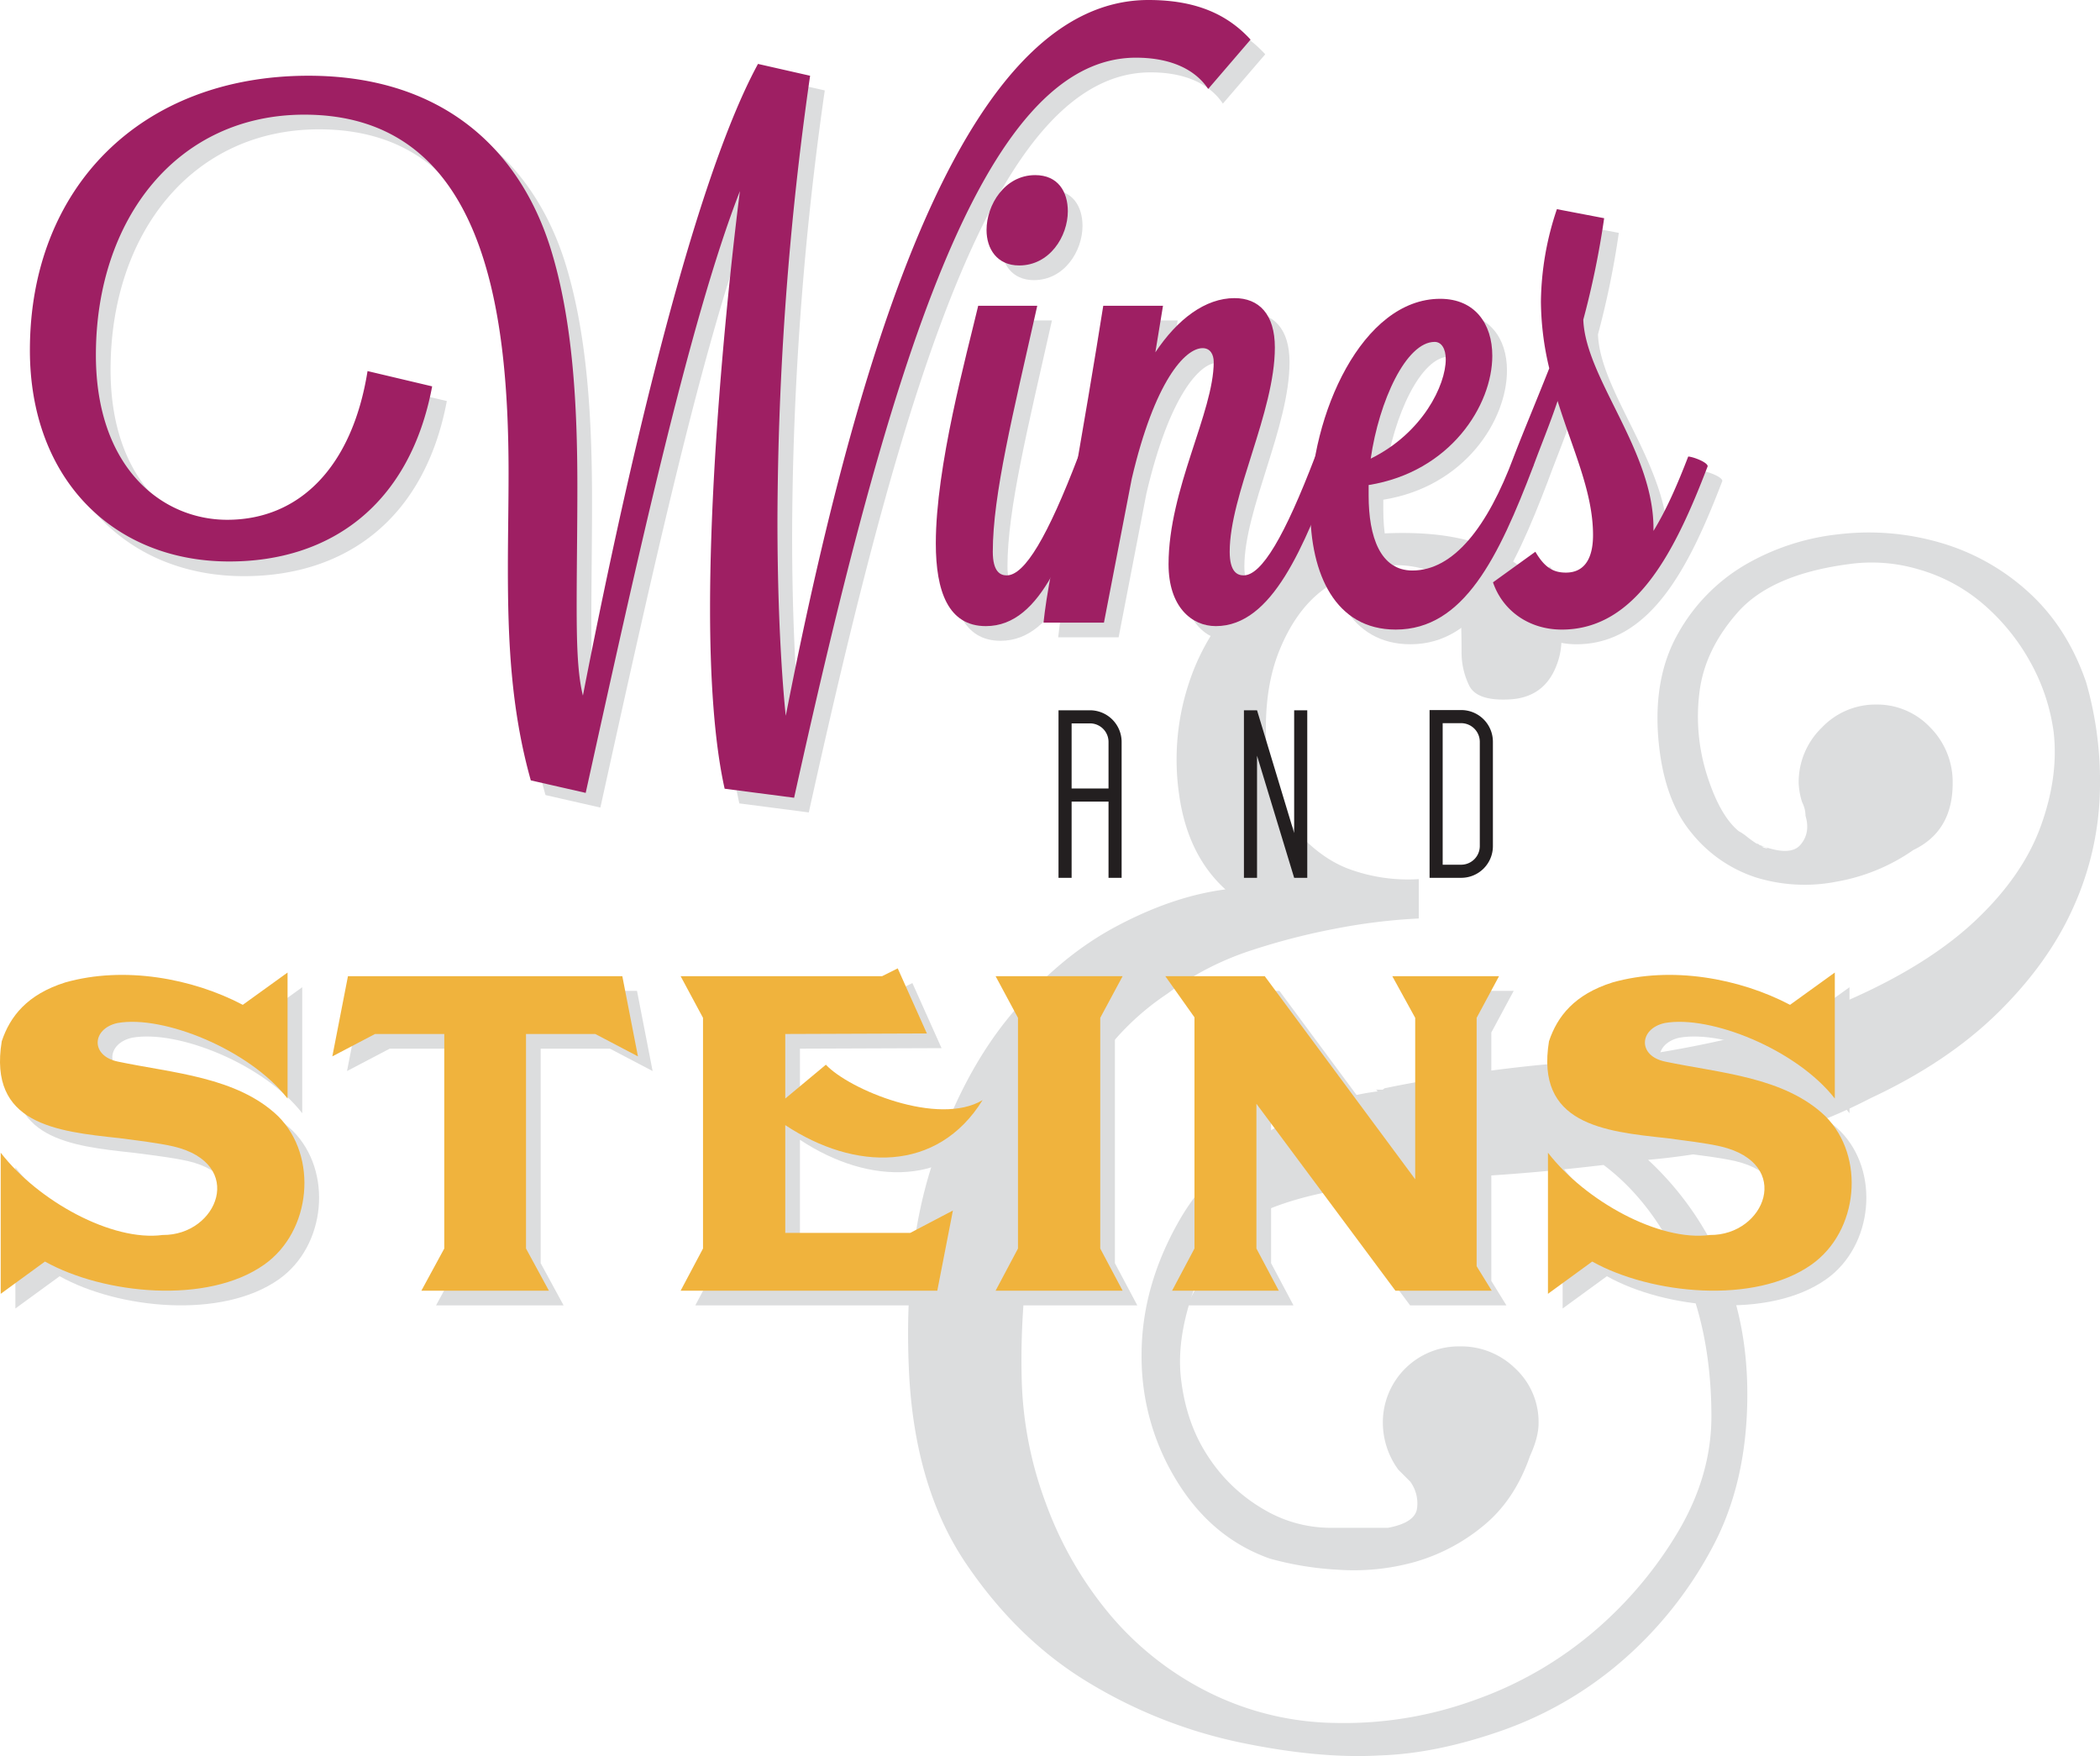 <svg id="Layer_1" data-name="Layer 1" xmlns="http://www.w3.org/2000/svg" viewBox="0 0 721.169 602.916"><defs><style>.cls-1{fill:#dcddde;}.cls-2{fill:#9e1f63;}.cls-3{fill:#f0b33d;}.cls-4{fill:#231f20;}</style></defs><title>wines-steins</title><path class="cls-1" d="M716.411,234.257a123.392,123.392,0,0,1,4.701,38.197,102.692,102.692,0,0,1-9.108,39.079q-8.526,19.102-25.857,36.14-17.34,17.051-43.779,29.381a180.815,180.815,0,0,1-37.315,14.398A236.109,236.109,0,0,1,565.974,398.21a106.745,106.745,0,0,1,24.975,34.964q9.105,20.274,9.109,45.542,0,30.563-12.34,53.182A135.639,135.639,0,0,1,556.866,570.39a127.701,127.701,0,0,1-41.135,23.799q-22.63,7.931-42.017,8.52-20.576,1.185-47.599-4.408a166.121,166.121,0,0,1-51.712-20.273q-24.682-14.681-42.605-41.136-17.931-26.442-19.685-66.99-1.763-40.548,8.226-70.81,9.985-30.259,26.444-50.244,16.445-19.97,36.14-30.558,19.681-10.576,37.903-12.928-12.932-11.748-15.866-32.32a83.618,83.618,0,0,1,3.819-39.96q6.749-19.392,23.506-34.083,16.747-14.684,43.192-15.867,26.444-1.169,40.548,7.347,14.103,8.522,18.217,19.097,4.104,10.576-.294,20.273-4.408,9.698-15.573,10.286-11.169.591-13.81-4.702a25.906,25.906,0,0,1-2.644-11.753q0-6.459-.294-13.81a15.661,15.661,0,0,0-6.17-12.047,36.587,36.587,0,0,0-20.568-3.526,40.929,40.929,0,0,0-20.567,8.228q-9.407,7.05-14.985,20.861-5.592,13.815-4.407,33.201,1.763,19.392,10.283,28.795,8.511,9.407,17.923,12.928a58.773,58.773,0,0,0,24.093,3.524v13.516a199.626,199.626,0,0,0-28.794,3.526,228.502,228.502,0,0,0-28.501,7.347,100.198,100.198,0,0,0-29.088,14.983,89.609,89.609,0,0,0-23.799,23.212,120.665,120.665,0,0,0-15.572,31.44,202.708,202.708,0,0,0-8.521,37.609,258.137,258.137,0,0,0-2.057,41.133,130.551,130.551,0,0,0,8.227,41.43,127.375,127.375,0,0,0,21.45,37.609,106.086,106.086,0,0,0,33.789,27.032,100.168,100.168,0,0,0,44.073,10.871,130.961,130.961,0,0,0,48.187-7.932,129.338,129.338,0,0,0,41.135-23.799,136.589,136.589,0,0,0,28.795-34.379q11.156-19.089,11.165-39.076,0-29.378-10.283-51.713-10.289-22.328-26.738-34.67-24.68,2.945-47.305,4.112a408.271,408.271,0,0,0-41.43,4.114q-18.813,2.949-31.733,9.402a36.49,36.49,0,0,0-18.217,19.979q-8.235,19.987-6.464,35.554,1.763,15.575,9.403,27.03a56.387,56.387,0,0,0,18.805,17.924,45.117,45.117,0,0,0,22.918,6.463h19.98q9.393-1.76,9.99-6.757a12.676,12.676,0,0,0-2.35-9.108c-.79-.781-1.469-1.469-2.057-2.057s-1.277-1.267-2.057-2.057a27.475,27.475,0,0,1-5.289-15.867,26.093,26.093,0,0,1,26.444-26.444,26.58,26.58,0,0,1,19.099,7.641,25.095,25.095,0,0,1,7.934,18.803q0,4.712-2.939,11.165-5.288,15.288-16.16,24.093a64.755,64.755,0,0,1-23.507,12.34,77.772,77.772,0,0,1-26.149,2.645,108.717,108.717,0,0,1-23.506-3.818q-19.985-7.053-32.027-26.738A81.135,81.135,0,0,1,392.033,465.2q0-23.497,12.928-46.129,12.919-22.615,41.135-36.14a83.079,83.079,0,0,1,27.032-8.226l-.588-.588h2.35a1.695,1.695,0,0,1,1.175-.588q11.156-2.341,27.032-4.702,15.866-2.341,29.382-3.526,17.629-1.763,34.67-3.524,40.548-6.462,67.873-18.512,27.325-12.036,43.486-27.326,16.157-15.272,22.331-32.32,6.17-17.038,4.407-32.32a67.958,67.958,0,0,0-8.227-24.387,72.073,72.073,0,0,0-16.16-19.687,58.561,58.561,0,0,0-22.037-11.753,56.398,56.398,0,0,0-24.093-1.763q-26.444,3.526-37.903,16.455-11.458,12.934-13.221,27.62a66.565,66.565,0,0,0,2.644,28.499q4.408,13.815,10.871,19.1a15.94,15.94,0,0,1,2.645,1.763c.973.788,2.057,1.57,3.232,2.351a1.731,1.731,0,0,1,1.175.586c-.394,0-.588-.091-.588-.294,0-.192-.201-.292-.588-.292a21.096,21.096,0,0,1,2.057,1.173,3.574,3.574,0,0,0,2.057.588,4.695,4.695,0,0,0-1.763-.588,1.66,1.66,0,0,1-1.175-.588q10.578,4.121,14.104,0,3.526-4.104,1.763-9.99a9.892,9.892,0,0,0-.294-2.351,12.504,12.504,0,0,0-.882-2.349,24.872,24.872,0,0,1-1.175-6.465,26.043,26.043,0,0,1,7.934-19.097,25.367,25.367,0,0,1,18.511-7.935,25.092,25.092,0,0,1,18.805,7.935,26.58,26.58,0,0,1,7.638,19.097q0,16.46-13.515,22.918a65.801,65.801,0,0,1-26.444,10.871,56.684,56.684,0,0,1-27.62-1.467,46.981,46.981,0,0,1-22.33-15.573q-9.407-11.461-11.165-32.028-1.763-21.152,6.758-36.14a62.814,62.814,0,0,1,22.918-23.506,80.921,80.921,0,0,1,32.321-10.577,87.774,87.774,0,0,1,34.964,2.939,76.358,76.358,0,0,1,30.264,17.04Q709.947,215.457,716.411,234.257Z"/><path class="cls-1" d="M283.239,31.046a1092.826,1092.826,0,0,0-11.214,152.695c0,42.468,2.863,67.043,2.863,67.043C302.326,110.495,339.546,5.04,399.431,5.04c16.462,0,27.198,5.01,35.072,13.6L419.95,35.579c-4.772-7.158-13.6-10.736-24.814-10.736-53.204,0-84.937,107.364-117.385,254.095l-23.858-3.103c-3.579-15.984-5.01-38.174-5.01-61.793,0-65.373,10.259-143.391,10.259-143.391-17.417,44.616-35.788,128.836-52.966,206.615l-18.849-4.294c-6.919-24.574-7.873-48.672-7.873-73.007,0-10.737.238-21.473.238-32.448,0-56.784-8.589-123.111-70.144-123.111-43.423,0-71.576,35.549-71.576,82.551,0,38.651,22.666,56.545,45.093,56.545,24.813,0,42.946-18.133,48.195-51.058l22.189,5.249c-7.635,40.56-34.834,60.123-69.668,60.123-39.844,0-68.474-28.392-68.474-72.53,0-55.829,38.174-94.242,95.673-94.242,44.377,0,71.815,23.62,83.028,58.931,7.873,25.052,9.305,54.875,9.305,82.312,0,14.315-.238,28.153-.238,40.321,0,12.884.238,23.62,2.147,31.255,13.123-67.52,36.504-173.453,60.124-216.875Z"/><path class="cls-1" d="M361.249,110.018c-8.351,37.219-15.27,64.895-15.27,84.46,0,6.919,2.624,8.112,4.771,8.112,6.203,0,14.077-13.361,24.574-40.798,1.193,0,6.681,1.67,6.681,3.102v.238c-10.498,27.199-18.848,54.875-38.412,54.875-12.884,0-17.179-11.929-17.179-28.392,0-26.483,10.498-64.418,14.554-81.597Zm-17.417-26.006c0-8.589,6.203-18.848,16.701-18.848,7.873,0,11.214,5.726,11.214,12.406,0,8.589-6.203,18.61-16.701,18.61C347.411,96.18,343.832,90.454,343.832,84.012Z"/><path class="cls-1" d="M363.394,218.814s2.147-21.711,8.827-39.605c4.771-26.96,8.828-51.058,11.691-69.19H404.43l-2.624,15.985c7.635-11.452,17.178-18.61,27.199-18.61,8.351,0,13.838,5.487,13.838,16.939,0,22.189-15.509,50.581-15.509,70.144,0,6.919,2.625,8.112,4.772,8.112,6.203,0,14.076-13.361,24.574-40.798,1.432,0,6.681,1.909,6.681,3.34-10.498,27.199-21.234,54.875-40.799,54.875-8.351,0-16.224-6.68-16.224-21.234,0-25.768,15.508-52.25,15.508-69.429,0-2.624-1.192-4.772-3.817-4.772-5.965,0-16.462,11.213-24.336,44.855l-9.543,49.387Z"/><path class="cls-1" d="M524.912,161.792c1.432,0,6.681,1.909,6.681,3.34-11.93,31.255-23.858,56.068-47.24,56.068-20.757,0-29.346-19.087-29.346-41.514,0-32.448,17.894-72.053,44.615-72.053,11.93,0,17.895,8.589,17.895,19.564,0,16.939-14.315,39.844-42.469,44.377v3.579c0,14.315,4.056,25.767,15.031,25.767C504.155,200.919,515.846,186.127,524.912,161.792Zm-49.148.715c17.894-8.828,25.768-25.29,25.768-34.118,0-3.579-1.432-5.964-3.817-5.964C487.931,122.425,478.627,142.705,475.763,162.507Z"/><path class="cls-1" d="M532.306,194.477c3.102,5.249,5.964,7.158,10.497,7.158,5.965,0,9.306-4.294,9.306-12.884,0-14.793-6.919-29.107-12.168-46.047-2.625,7.873-5.727,15.27-8.351,22.427,0,0-6.681-1.193-6.681-3.102v-.238c3.102-8.112,7.635-18.849,12.168-30.301a100.31,100.31,0,0,1-2.863-22.904,102.019,102.019,0,0,1,5.487-31.732l16.225,3.102a297.614,297.614,0,0,1-7.158,34.834c.716,20.041,24.098,44.854,24.098,71.576v.955c4.533-7.396,8.351-16.224,11.929-25.529,1.432,0,6.681,1.909,6.681,3.34-10.975,28.63-24.336,56.068-50.102,56.068-11.214,0-20.28-6.442-23.62-16.224Z"/><path class="cls-1" d="M27.451,342.343c20.203-5.722,43.624-1.431,60.966,7.688l15.376-11.084v43.266c-13.052-16.806-42.73-28.784-58.463-25.924-8.761,1.967-9.297,11.264.179,13.23,18.594,3.934,40.942,5.185,55.066,18.773,13.767,13.767,11.442,39.512-4.827,50.954-19.488,13.767-55.066,10.191-75.27-1.072L5.282,449.257v-48.45c12.873,16.627,38.26,30.572,55.602,28.248,18.952.179,28.785-24.494,3.755-30.394-5.543-1.252-11.979-1.967-18.594-2.861C24.233,393.476.991,390.973,5.639,362.546,8.5,353.964,14.4,346.455,27.451,342.343Z"/><path class="cls-1" d="M149.742,448.185l7.866-14.481v-73.66H133.83L119.17,367.73l5.364-27.533H218.754l5.364,27.533-14.661-7.688H185.678v73.66l7.867,14.481Z"/><path class="cls-1" d="M274.712,428.339h42.909l14.661-7.688-5.364,27.533H238.776l7.688-14.481V354.5l-7.688-14.303h69.19l5.364-2.682,10.012,22.349-48.63.179v22.169l13.945-11.621c8.045,8.582,38.618,21.276,53.815,12.158-15.554,25.03-43.981,24.314-67.76,8.581Z"/><path class="cls-1" d="M354.628,354.5l-7.688-14.303h43.624L382.877,354.5v79.203l7.689,14.481H346.941l7.688-14.481Z"/><path class="cls-1" d="M436.511,384v49.703l7.688,14.481H407.548l7.689-14.481V354.321l-10.013-14.124h34.148l51.669,69.728V354.5l-7.866-14.303h36.651L512.138,354.5v85.281l5.185,8.403H484.247Z"/><path class="cls-1" d="M558.799,342.343c20.203-5.722,43.624-1.431,60.967,7.688l15.375-11.084v43.266c-13.051-16.806-42.73-28.784-58.463-25.924-8.761,1.967-9.297,11.264.179,13.23,18.594,3.934,40.942,5.185,55.066,18.773,13.767,13.767,11.442,39.512-4.827,50.954-19.488,13.767-55.066,10.191-75.27-1.072L536.63,449.257v-48.45c12.873,16.627,38.261,30.572,55.603,28.248,18.951.179,28.784-24.494,3.754-30.394-5.542-1.252-11.979-1.967-18.594-2.861-21.811-2.324-45.055-4.827-40.406-33.254C539.848,353.964,545.748,346.455,558.799,342.343Z"/><path class="cls-2" d="M278.199,26.006a1092.826,1092.826,0,0,0-11.214,152.695c0,42.468,2.863,67.043,2.863,67.043C297.286,105.455,334.505,0,394.391,0c16.462,0,27.198,5.01,35.072,13.6L414.91,30.539c-4.772-7.158-13.6-10.736-24.814-10.736-53.205,0-84.937,107.364-117.385,254.095l-23.858-3.103c-3.579-15.984-5.01-38.174-5.01-61.793,0-65.373,10.259-143.391,10.259-143.391-17.417,44.616-35.788,128.836-52.966,206.615l-18.849-4.294c-6.919-24.574-7.873-48.672-7.873-73.007,0-10.737.238-21.473.238-32.448,0-56.784-8.589-123.111-70.144-123.111-43.423,0-71.576,35.549-71.576,82.551,0,38.651,22.666,56.545,45.093,56.545,24.813,0,42.946-18.133,48.195-51.058l22.189,5.249c-7.635,40.56-34.834,60.123-69.668,60.123-39.844,0-68.474-28.392-68.474-72.53,0-55.829,38.174-94.242,95.673-94.242,44.377,0,71.815,23.62,83.028,58.931,7.873,25.052,9.305,54.875,9.305,82.312,0,14.315-.238,28.153-.238,40.321,0,12.884.238,23.62,2.147,31.255,13.123-67.52,36.504-173.453,60.124-216.875Z"/><path class="cls-2" d="M356.209,104.978c-8.351,37.219-15.27,64.895-15.27,84.46,0,6.919,2.624,8.112,4.771,8.112,6.203,0,14.077-13.361,24.574-40.798,1.193,0,6.681,1.67,6.681,3.102v.238c-10.498,27.199-18.848,54.875-38.413,54.875-12.884,0-17.178-11.929-17.178-28.392,0-26.483,10.498-64.418,14.554-81.597Zm-17.417-26.006c0-8.589,6.203-18.848,16.701-18.848,7.873,0,11.214,5.726,11.214,12.406,0,8.589-6.203,18.61-16.701,18.61C342.371,91.14,338.792,85.414,338.792,78.972Z"/><path class="cls-2" d="M358.354,213.773s2.147-21.711,8.827-39.605c4.771-26.96,8.828-51.058,11.691-69.19H399.39l-2.624,15.985c7.635-11.452,17.178-18.61,27.199-18.61,8.351,0,13.838,5.487,13.838,16.939,0,22.189-15.509,50.581-15.509,70.144,0,6.919,2.625,8.112,4.772,8.112,6.203,0,14.076-13.361,24.574-40.798,1.432,0,6.681,1.909,6.681,3.34-10.498,27.199-21.234,54.875-40.799,54.875-8.351,0-16.224-6.68-16.224-21.234,0-25.768,15.508-52.25,15.508-69.429,0-2.624-1.192-4.772-3.817-4.772-5.965,0-16.462,11.213-24.336,44.855l-9.543,49.387Z"/><path class="cls-2" d="M519.872,156.751c1.432,0,6.681,1.909,6.681,3.34-11.93,31.255-23.858,56.068-47.24,56.068-20.757,0-29.346-19.087-29.346-41.514,0-32.448,17.894-72.053,44.615-72.053,11.93,0,17.895,8.589,17.895,19.564,0,16.939-14.315,39.844-42.469,44.377v3.579c0,14.315,4.056,25.767,15.031,25.767C499.115,195.879,510.806,181.087,519.872,156.751Zm-49.148.715c17.894-8.828,25.768-25.29,25.768-34.118,0-3.579-1.432-5.964-3.817-5.964C482.891,117.385,473.587,137.665,470.723,157.467Z"/><path class="cls-2" d="M527.266,189.438c3.102,5.249,5.964,7.158,10.497,7.158,5.965,0,9.306-4.294,9.306-12.884,0-14.793-6.919-29.107-12.168-46.047-2.625,7.873-5.727,15.27-8.351,22.427,0,0-6.681-1.193-6.681-3.102v-.238c3.102-8.112,7.635-18.849,12.168-30.301a100.312,100.312,0,0,1-2.863-22.904,102.019,102.019,0,0,1,5.487-31.732l16.225,3.102a297.614,297.614,0,0,1-7.158,34.834c.716,20.041,24.098,44.854,24.098,71.576v.955c4.533-7.396,8.351-16.224,11.929-25.529,1.432,0,6.681,1.909,6.681,3.34-10.975,28.63-24.336,56.068-50.102,56.068-11.214,0-20.28-6.442-23.62-16.224Z"/><path class="cls-3" d="M22.411,337.303c20.203-5.722,43.624-1.431,60.966,7.688l15.376-11.084v43.266c-13.052-16.806-42.73-28.784-58.463-25.924-8.761,1.967-9.297,11.264.179,13.23,18.594,3.934,40.942,5.185,55.066,18.773,13.767,13.767,11.442,39.512-4.827,50.954-19.488,13.767-55.066,10.191-75.27-1.072L.242,444.217v-48.45c12.873,16.627,38.26,30.572,55.602,28.248,18.952.179,28.785-24.494,3.755-30.394-5.543-1.252-11.979-1.967-18.594-2.861C19.193,388.435-4.049,385.933.599,357.506,3.46,348.924,9.36,341.415,22.411,337.303Z"/><path class="cls-3" d="M144.702,443.144l7.866-14.481v-73.66H128.79L114.13,362.69l5.364-27.533H213.714l5.364,27.533-14.661-7.688H180.638v73.66l7.867,14.481Z"/><path class="cls-3" d="M269.672,423.299h42.909l14.661-7.688-5.364,27.533H233.736l7.688-14.481V349.46l-7.688-14.303h69.19l5.364-2.682,10.012,22.349-48.63.179v22.169l13.945-11.621c8.045,8.582,38.618,21.276,53.815,12.158-15.554,25.03-43.981,24.314-67.76,8.581Z"/><path class="cls-3" d="M349.589,349.46l-7.688-14.303h43.624L377.837,349.46v79.203l7.689,14.481H341.901l7.688-14.481Z"/><path class="cls-3" d="M431.471,378.96v49.703l7.688,14.481H402.507l7.689-14.481V349.281l-10.013-14.124h34.148l51.669,69.728V349.46l-7.866-14.303h36.651L507.098,349.46v85.281l5.184,8.403H479.207Z"/><path class="cls-3" d="M553.759,337.303c20.203-5.722,43.624-1.431,60.967,7.688l15.375-11.084v43.266c-13.051-16.806-42.73-28.784-58.463-25.924-8.761,1.967-9.297,11.264.179,13.23,18.594,3.934,40.942,5.185,55.066,18.773,13.767,13.767,11.442,39.512-4.827,50.954-19.488,13.767-55.066,10.191-75.27-1.072l-15.197,11.084v-48.45c12.873,16.627,38.261,30.572,55.603,28.248,18.951.179,28.784-24.494,3.754-30.394-5.542-1.252-11.979-1.967-18.594-2.861-21.811-2.324-45.055-4.827-40.406-33.254C534.808,348.924,540.708,341.415,553.759,337.303Z"/><path class="cls-4" d="M374.308,243.863a10.881,10.881,0,0,1,10.874,10.874v46.648h-4.499V275.212H368.008v26.174h-4.5V243.863Zm6.375,10.874a6.37,6.37,0,0,0-6.375-6.375h-6.3v22.35h12.675Z"/><path class="cls-4" d="M448.932,301.386h-4.499l-12.75-41.924v41.924h-4.499V243.863h4.499l12.75,42.148V243.863h4.499Z"/><path class="cls-4" d="M490.934,301.386V243.788h10.874a10.883,10.883,0,0,1,10.875,10.874v35.849a10.883,10.883,0,0,1-10.875,10.875Zm4.5-53.098v48.598h6.374a6.418,6.418,0,0,0,6.375-6.375V254.662a6.418,6.418,0,0,0-6.375-6.374Z"/></svg>